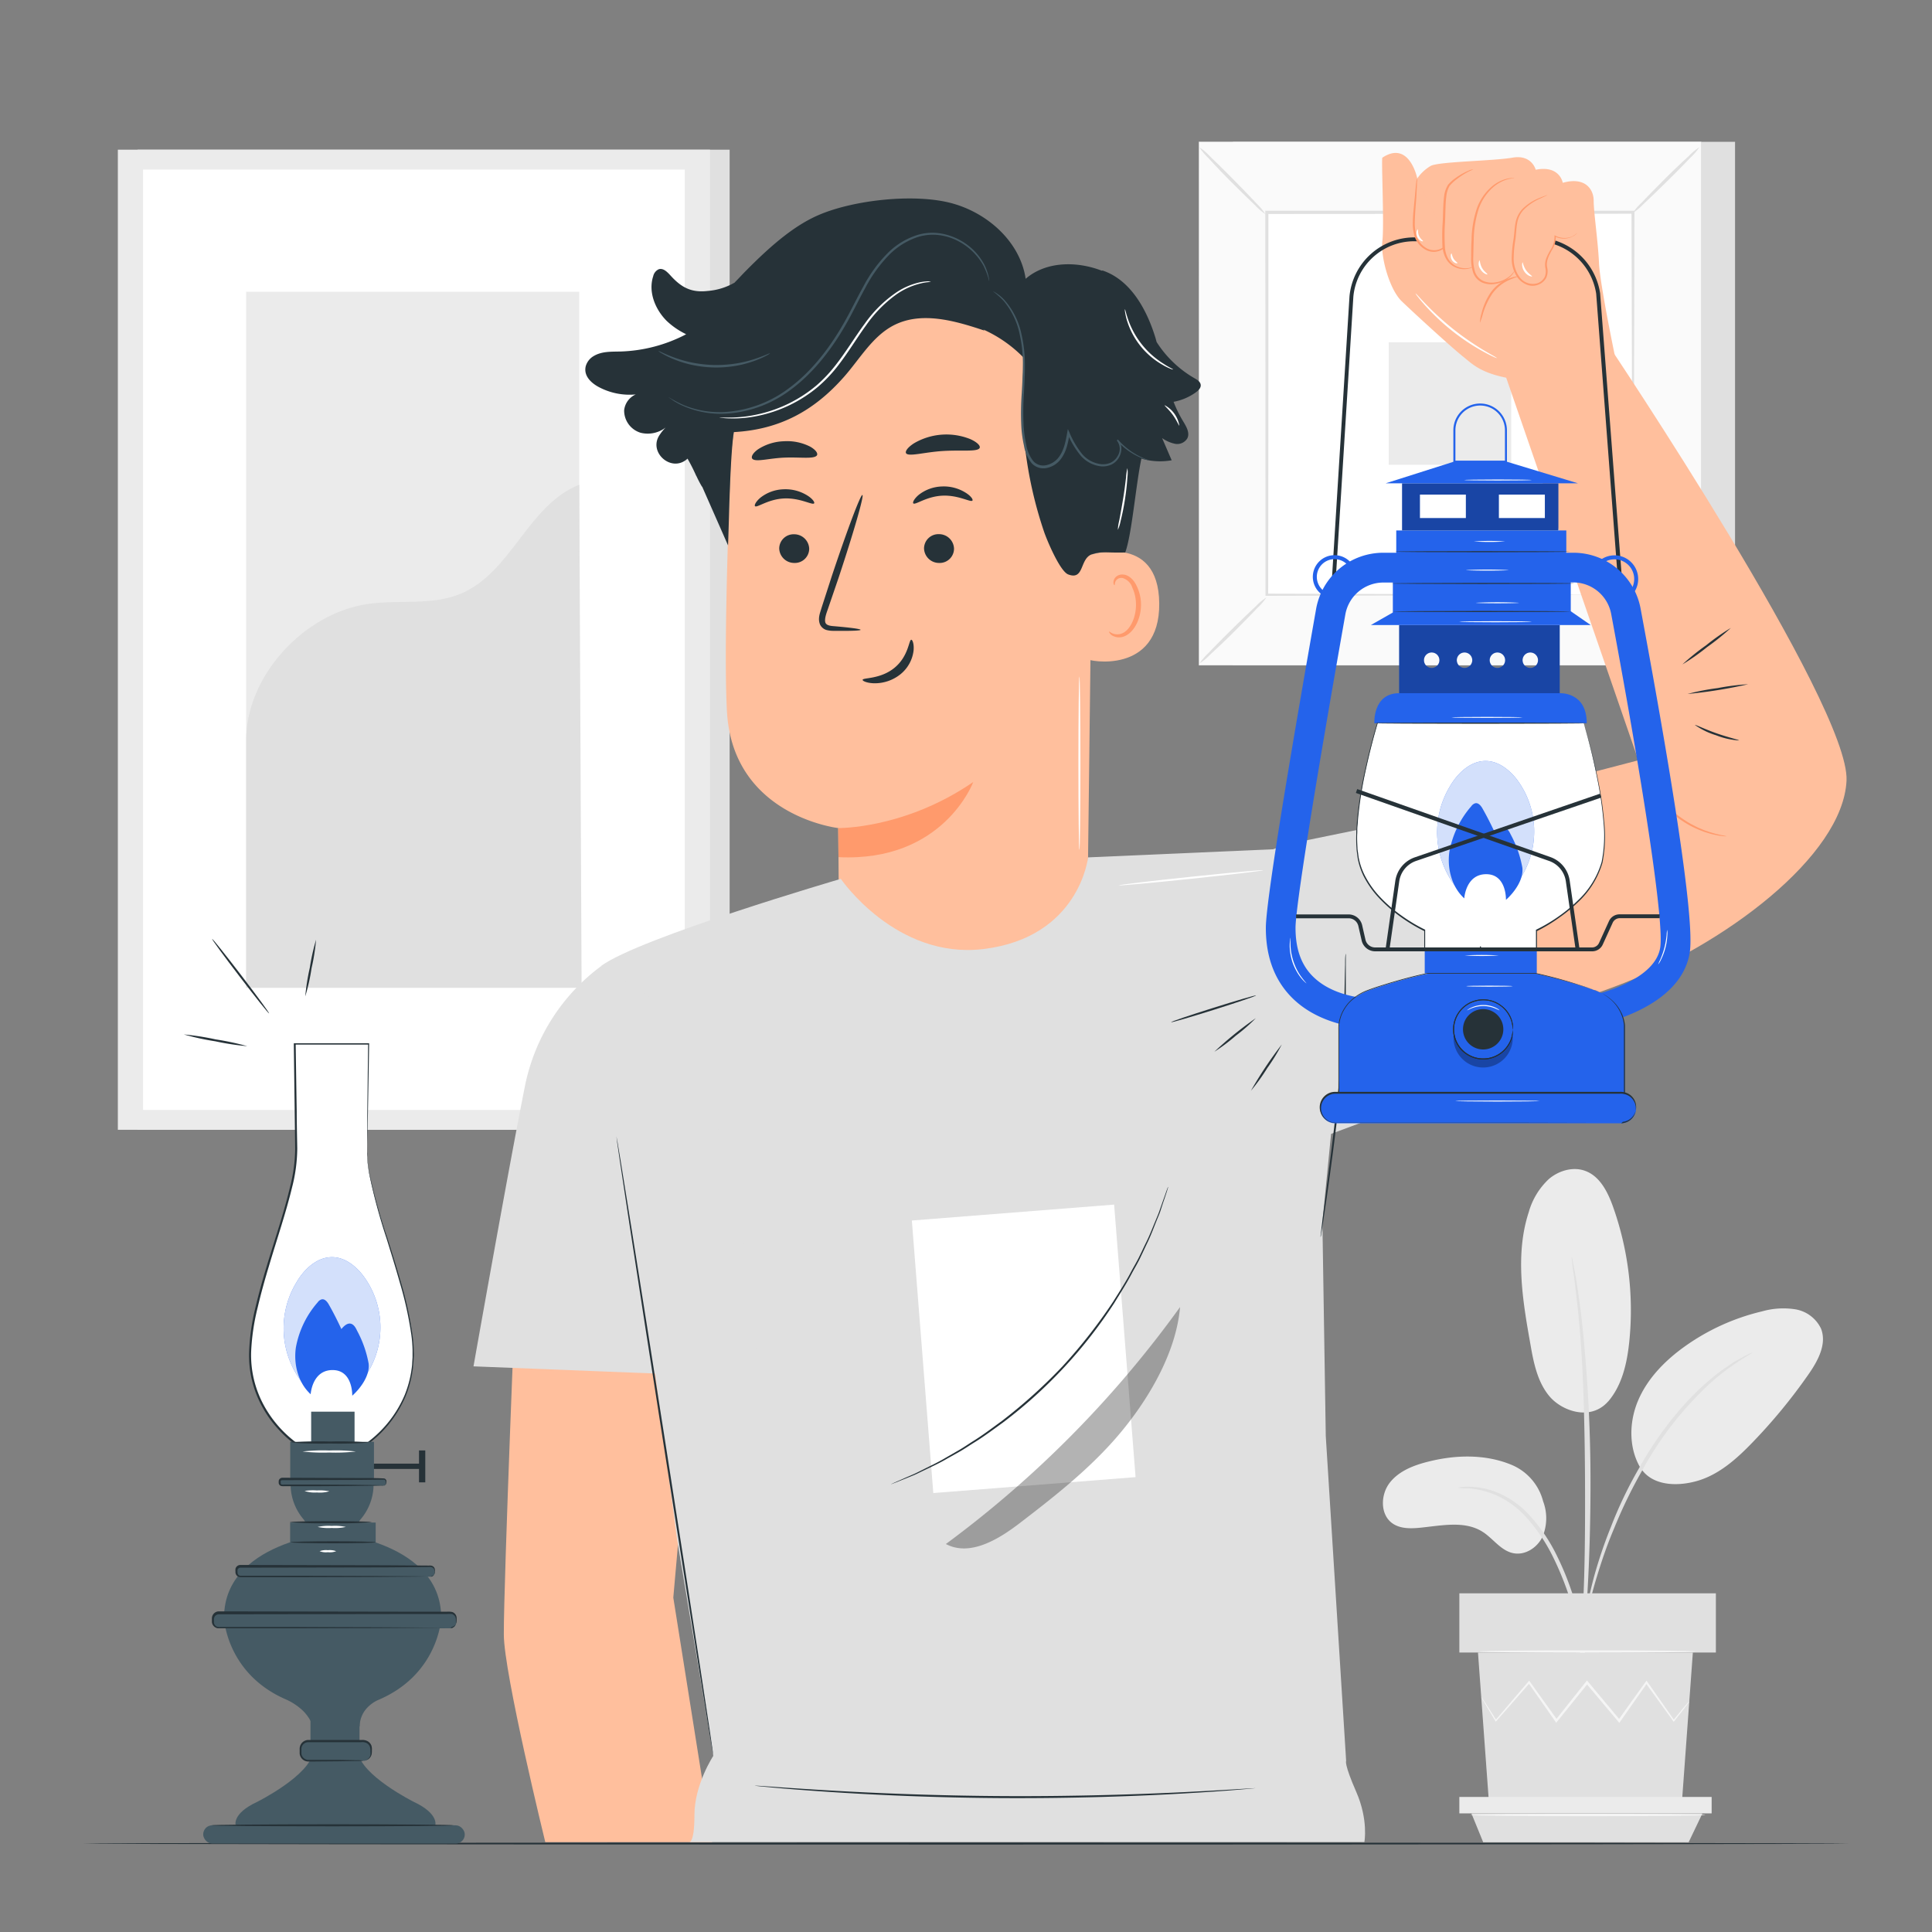 <svg xmlns="http://www.w3.org/2000/svg" viewBox="0 0 500 500"><rect x="0" y="0" width="500" height="500" fill="#808080" stroke="none"/><g id="freepik--background-complete--inject-278"><path d="M391.28,379.14c-6.74-2.83-14.39-2.67-21.49-.91-3.81.94-7.74,2.41-10.14,5.52s-2.49,8.25.72,10.5c1.91,1.34,4.43,1.37,6.76,1.16,5.62-.51,11.78-2,16.54,1,2.72,1.73,4.68,4.81,7.82,5.52s6.31-1.35,7.69-4.18a12.37,12.37,0,0,0,.18-9.21A14,14,0,0,0,391.28,379.14Z" style="fill:#ebebeb"></path><path d="M416.21,362.66c-4.55,5.21-12,2.52-15.21-1.3s-4.16-9-5-13.87c-2-11.21-3.89-22.95-.37-33.76a18.62,18.62,0,0,1,5.23-8.61c2.59-2.2,6.32-3.28,9.49-2.06,3.76,1.43,5.76,5.48,7.11,9.27a80,80,0,0,1,4.19,34.94c-.57,5.5-1.84,11.19-5.42,15.39" style="fill:#ebebeb"></path><path d="M425,380.6c-3.52-5.21-3.53-12.26-1.1-18.05s7-10.44,12.13-14.1a56.87,56.87,0,0,1,20-9.07,20.1,20.1,0,0,1,8.61-.53,9,9,0,0,1,6.64,5c1.57,4-.82,8.36-3.27,11.87a142.5,142.5,0,0,1-14.37,17.48c-4.21,4.38-8.95,8.63-14.83,10.18s-11.7.67-14.27-3.57" style="fill:#ebebeb"></path><path d="M410.83,434.6a11.64,11.64,0,0,1-.56-2.54c-.33-1.86-.74-4.19-1.24-7a99.49,99.49,0,0,0-2.38-10.16A80,80,0,0,0,402,403.1a44.84,44.84,0,0,0-7.06-10.49,23.15,23.15,0,0,0-8.35-5.9,22.11,22.11,0,0,0-6.76-1.54,12.4,12.4,0,0,1-2.59-.16,11.64,11.64,0,0,1,2.6-.25,20,20,0,0,1,7,1.25,23.14,23.14,0,0,1,8.79,5.92,43.8,43.8,0,0,1,7.3,10.7,74,74,0,0,1,4.68,12,89,89,0,0,1,2.19,10.3c.45,3,.73,5.36.9,7A12.1,12.1,0,0,1,410.83,434.6Z" style="fill:#e0e0e0"></path><path d="M407.44,442.3a6,6,0,0,1,.06-1.2c.1-.89.22-2,.38-3.39.32-2.95.78-7.22,1.18-12.51.88-10.57,1.19-22,1.15-38.2,0-15.22-.39-33-1.52-44.6-.23-2.64-.49-5-.75-7.12s-.43-3.9-.66-5.36-.32-2.5-.44-3.39a5.41,5.41,0,0,1-.08-1.2,4.75,4.75,0,0,1,.29,1.16c.17.88.38,2,.64,3.36s.55,3.26.84,5.35.63,4.48.9,7.12a388,388,0,0,1,2.19,41.47c0,16.22-.74,30.9-1.81,41.48-.5,5.29-1.07,9.55-1.52,12.49-.24,1.37-.43,2.49-.58,3.38A4.53,4.53,0,0,1,407.44,442.3Z" style="fill:#e0e0e0"></path><path d="M410.17,420.25a21.14,21.14,0,0,1,.38-3.33c.36-2.13,1-5.2,2-8.92a120.16,120.16,0,0,1,4.36-12.85,107.31,107.31,0,0,1,7.17-15c5.73-10.34,12.88-18.53,18.86-23.43a42.36,42.36,0,0,1,4.19-3.13c.63-.43,1.2-.87,1.77-1.2l1.58-.86a20.46,20.46,0,0,1,3-1.49c.14.23-4.26,2.22-10.08,7.22a87.75,87.75,0,0,0-18.45,23.38,123,123,0,0,0-7.19,14.84c-2,4.68-3.4,9-4.53,12.69s-1.82,6.7-2.28,8.8A21,21,0,0,1,410.17,420.25Z" style="fill:#e0e0e0"></path><polygon points="382.5 427.67 385.34 466.54 435.27 466.54 438.11 427.67 382.5 427.67" style="fill:#e0e0e0"></polygon><rect x="377.68" y="412.35" width="66.39" height="15.32" style="fill:#e0e0e0"></rect><polygon points="377.68 465.05 377.68 469.3 380.8 469.3 442.97 469.3 442.97 465.05 377.68 465.05" style="fill:#ebebeb"></polygon><polygon points="383.85 476.77 380.8 469.3 440.59 469.3 437.02 476.77 383.85 476.77" style="fill:#e0e0e0"></polygon><path d="M437.18,440.37a1.88,1.88,0,0,1-.23.36l-.75,1-2.91,3.72-.13.17-.12-.18-7.15-9.88h.41l-7,10-.22.32-.25-.3c-2.6-3.09-5.42-6.44-8.34-9.93h.48l-.46.57L403,445.53l-.25.31-.23-.32-7-10h.41l-8.67,9.88-.16.18-.11-.2-2.72-4.56-.69-1.21a2,2,0,0,1-.22-.44s.12.13.29.39.46.69.77,1.17c.7,1.08,1.65,2.59,2.85,4.47l-.27,0c2.23-2.6,5.12-6,8.53-10l.22-.25.19.27,7.11,9.92-.48,0,7.44-9.36.46-.58.24-.3.24.29,8.32,9.95-.46,0c2.56-3.58,4.95-6.92,7.1-9.91l.21-.29.2.29,7,10H433l3-3.63.81-.93A2,2,0,0,1,437.18,440.37Z" style="fill:#f5f5f5"></path><path d="M438.8,427.41c0,.17-12.51.31-27.94.31s-27.94-.14-27.94-.31,12.5-.31,27.94-.31S438.8,427.24,438.8,427.41Z" style="fill:#f5f5f5"></path><path d="M441.33,469.72c0,.17-13.6.31-30.37.31s-30.37-.14-30.37-.31,13.59-.31,30.37-.31S441.33,469.54,441.33,469.72Z" style="fill:#f5f5f5"></path><rect x="35.59" y="38.74" width="153.24" height="253.65" style="fill:#e0e0e0"></rect><rect x="30.5" y="38.74" width="153.24" height="253.65" style="fill:#ebebeb"></rect><rect x="37.02" y="43.89" width="140.19" height="243.36" style="fill:#fff"></rect><rect x="63.71" y="75.51" width="86.2" height="180.12" style="fill:#ebebeb"></rect><path d="M63.71,191.89c-.2-16.83,14.93-33.25,31.59-35.6,7.94-1.12,16.39.46,23.81-2.59,13.25-5.43,17.47-23,30.8-28.26l.61,130.19H63.71Z" style="fill:#e0e0e0"></path><rect x="319.07" y="36.7" width="129.96" height="135.48" style="fill:#e0e0e0"></rect><rect x="310.27" y="36.7" width="129.96" height="135.48" style="fill:#fafafa"></rect><path d="M440.28,172.21h-130V36.66h130Zm-130-.08H440.2V36.74H310.31Z" style="fill:#e0e0e0"></path><rect x="327.74" y="54.91" width="95.02" height="99.05" style="fill:#fff"></rect><path d="M327.74,154.62a15.16,15.16,0,0,1-2.34,2.73c-1.52,1.6-3.65,3.76-6,6.12s-4.59,4.45-6.21,5.94a14.92,14.92,0,0,1-2.75,2.29,15.35,15.35,0,0,1,2.34-2.72c1.51-1.6,3.65-3.77,6.05-6.13s4.6-4.47,6.22-6A15.32,15.32,0,0,1,327.74,154.62Z" style="fill:#e0e0e0"></path><path d="M422.77,154.38a15.35,15.35,0,0,1,2.72,2.34c1.6,1.52,3.77,3.65,6.13,6s4.45,4.59,5.94,6.21a15.51,15.51,0,0,1,2.29,2.74,14.1,14.1,0,0,1-2.72-2.33c-1.6-1.51-3.77-3.65-6.14-6s-4.46-4.6-5.95-6.22A14.77,14.77,0,0,1,422.77,154.38Z" style="fill:#e0e0e0"></path><path d="M422.51,55.17a14.94,14.94,0,0,1,2.34-2.72c1.52-1.61,3.65-3.77,6-6.13s4.59-4.45,6.21-5.94a14.92,14.92,0,0,1,2.75-2.29,14.94,14.94,0,0,1-2.34,2.72c-1.52,1.6-3.65,3.77-6.05,6.13s-4.6,4.47-6.22,6A15.32,15.32,0,0,1,422.51,55.17Z" style="fill:#e0e0e0"></path><path d="M327.48,55.41a14.94,14.94,0,0,1-2.72-2.34c-1.6-1.52-3.77-3.65-6.13-6s-4.45-4.59-5.94-6.21a15.51,15.51,0,0,1-2.29-2.74,14.1,14.1,0,0,1,2.72,2.33c1.6,1.52,3.77,3.65,6.13,6.05s4.47,4.6,6,6.22A14.77,14.77,0,0,1,327.48,55.41Z" style="fill:#e0e0e0"></path><path d="M422.51,154a3.23,3.23,0,0,1,0-.48c0-.34,0-.79,0-1.38,0-1.25,0-3,0-5.35,0-4.69-.05-11.52-.09-20.19-.05-17.35-.11-42.06-.19-71.65l.37.36-94.76.06h0l.42-.42c0,36.35,0,70.37-.06,99.05l-.36-.36,68.62.18,19.27.1,5.1,0,1.32,0,.46,0-.42,0-1.28,0-5,0-19.19.1-68.85.18h-.36V154c0-28.68,0-62.7-.06-99.05v-.42h.43l94.76,0h.36v.37c-.07,29.69-.14,54.48-.18,71.89-.05,8.63-.08,15.43-.1,20.1,0,2.29,0,4,0,5.28,0,.57,0,1,0,1.34S422.51,154,422.51,154Z" style="fill:#e0e0e0"></path><rect x="359.4" y="88.58" width="31.71" height="31.71" style="fill:#ebebeb"></rect></g><g id="freepik--Table--inject-278"><path d="M478.59,477.11c0,.14-102.35.26-228.58.26s-228.6-.12-228.6-.26,102.33-.26,228.6-.26S478.59,477,478.59,477.11Z" style="fill:#263238"></path></g><g id="freepik--oil-lamp--inject-278"><rect x="91.87" y="378.79" width="17.79" height="1.37" style="fill:#263238"></rect><rect x="108.44" y="375.37" width="1.62" height="8.26" style="fill:#263238"></rect><path d="M95,298.12c0-12.58.39-27.91.39-27.91H76.29s.39,15.33.39,27.91-12.19,37.14-12,52.86,13,23.39,13,23.39l7.64.87v.13l.54-.06.54.06v-.13l7.65-.87S106.8,366.7,107,351,95,310.7,95,298.12Z" style="fill:#fff"></path><path d="M95,298.12s0,.13,0,.39,0,.66.08,1.16a16,16,0,0,0,.21,1.88c.12.74.2,1.6.42,2.56a156.84,156.84,0,0,0,4.55,16.3c1.09,3.46,2.31,7.28,3.5,11.46a94.05,94.05,0,0,1,3,13.7,34,34,0,0,1,.31,3.8c0,.64.08,1.29,0,1.95l-.12,2a28.3,28.3,0,0,1-1.93,7.92,30.1,30.1,0,0,1-11,13.35l0,0h-.06l-7.64.88.22-.25v.41l-.28,0-.54-.06h.06l-.54.06-.28,0v-.41l.23.25-7.65-.87h-.06l0,0A28.79,28.79,0,0,1,72.14,370a29.08,29.08,0,0,1-4.25-5.89,27.58,27.58,0,0,1-3.42-14.39,57.75,57.75,0,0,1,1.64-11.35c.87-3.67,1.87-7.26,2.94-10.77,2.11-7,4.44-13.76,6-20.38a41.1,41.1,0,0,0,1.34-9.86q-.06-4.89-.12-9.56c-.08-6.21-.16-12.08-.23-17.55V270h.21l19.11,0h.17v.17c-.15,8.8-.28,15.77-.36,20.56,0,2.37-.09,4.2-.12,5.46,0,.61,0,1.07,0,1.4s0,.48,0,.48,0-.16,0-.48v-1.4c0-1.26,0-3.09,0-5.46,0-4.79.13-11.76.22-20.57l.16.17-19.11,0,.2-.21c.08,5.47.17,11.35.27,17.56,0,3.1.09,6.3.14,9.56a41.27,41.27,0,0,1-1.33,10c-1.61,6.67-3.92,13.4-6,20.42-1.06,3.5-2.06,7.08-2.92,10.74A57,57,0,0,0,65,349.71a27.1,27.1,0,0,0,3.36,14.12,29.83,29.83,0,0,0,9.44,10.32l-.1,0,7.64.89.22,0v.35l-.27-.25.53-.06h.06l.54.06-.28.25V375l.22,0,7.65-.88-.1,0a29.83,29.83,0,0,0,10.83-13.11,28.09,28.09,0,0,0,1.91-7.79q.06-1,.12-1.95c0-.65,0-1.29,0-1.93a33.44,33.44,0,0,0-.3-3.76,94.72,94.72,0,0,0-3-13.65c-1.18-4.18-2.38-8-3.45-11.47a149.8,149.8,0,0,1-4.41-16.36c-.22-1-.28-1.83-.39-2.58a13.39,13.39,0,0,1-.17-1.89c0-.5,0-.88,0-1.16A3.81,3.81,0,0,1,95,298.12Z" style="fill:#263238"></path><rect x="52.59" y="472.39" width="67.69" height="4.72" rx="2.33" style="fill:#455a64"></rect><path d="M58,418.93c0,.4.91,14.19,15.75,20.77A15.48,15.48,0,0,1,77.56,442a10.74,10.74,0,0,1,3.44,4.8h5.7V418.24Z" style="fill:#455a64"></path><path d="M86.58,396.65S57.21,398.85,58,419.48H86.7Z" style="fill:#455a64"></path><path d="M114.16,418.93c0,.4-.92,14.37-16,20.9a8.82,8.82,0,0,0-3.37,2.41,7,7,0,0,0-1.7,4.54H85.49V418.24Z" style="fill:#455a64"></path><path d="M85.61,396.65s29.37,2.2,28.55,22.83H85.49Z" style="fill:#455a64"></path><rect x="55.09" y="417.55" width="62.98" height="3.85" rx="1.53" style="fill:#455a64"></rect><path d="M116.54,421.4a1.64,1.64,0,0,0,1.13-.58,1.56,1.56,0,0,0,.3-.62,4.89,4.89,0,0,0,0-.87,1.51,1.51,0,0,0-1-1.62,5.87,5.87,0,0,0-1.28,0h-1.44l-3.29,0-8,0-46.32.07a1.29,1.29,0,0,0-1.14.7,1.33,1.33,0,0,0-.13.7c0,.27,0,.59,0,.81a1.29,1.29,0,0,0,.81,1,1.67,1.67,0,0,0,.73.08H76.52l20.83.06,14,.08,3.82.05,1,0,.34,0a1.55,1.55,0,0,1-.34,0l-1,0-3.82,0-14,.09-20.83.05-12.3,0H56.89a2.12,2.12,0,0,1-.91-.12,1.79,1.79,0,0,1-1.14-1.46c0-.34,0-.58,0-.87a1.84,1.84,0,0,1,.2-.93,1.79,1.79,0,0,1,1.6-1l46.32.08,8,0,3.29,0h1.44a5.43,5.43,0,0,1,1.34.08,1.69,1.69,0,0,1,1.14,1.81,5,5,0,0,1-.06.89,1.47,1.47,0,0,1-.34.67,1.53,1.53,0,0,1-.87.5A.87.87,0,0,1,116.54,421.4Z" style="fill:#263238"></path><rect x="61.2" y="405.45" width="51.29" height="2.61" rx="1.04" style="fill:#455a64"></rect><path d="M111.45,408.06s.1,0,.27-.06a1,1,0,0,0,.58-.47,2.23,2.23,0,0,0,.09-1.24.93.93,0,0,0-.44-.6,1.41,1.41,0,0,0-.87-.14l-11.36.09-37.48.07a.79.79,0,0,0-.76.58,3,3,0,0,0,0,.62.81.81,0,0,0,.11.51.77.77,0,0,0,.38.33,1.35,1.35,0,0,0,.56.05H79.07l16.86.06,11.36.08,3.09.05.8,0,.27,0-.27,0-.8,0-3.09.05-11.36.08-16.86.05-9.95,0H62.51a1.77,1.77,0,0,1-.76-.09,1.23,1.23,0,0,1-.63-.54,1.34,1.34,0,0,1-.18-.78,3.34,3.34,0,0,1,0-.75,1.3,1.3,0,0,1,1.26-1l37.48.08,11.36.08a1.69,1.69,0,0,1,1,.18,1.15,1.15,0,0,1,.49.73,4.51,4.51,0,0,1,0,.73,1,1,0,0,1-.16.59,1,1,0,0,1-.66.47A.61.61,0,0,1,111.45,408.06Z" style="fill:#263238"></path><path d="M75.11,383.14a10.48,10.48,0,0,1,.12,1.79,14,14,0,0,0,3.28,8.21,4.37,4.37,0,0,1,1,2.45h6.67V383.14Z" style="fill:#455a64"></path><path d="M96.78,383.14a9.43,9.43,0,0,0-.12,1.79,14,14,0,0,1-3.28,8.21,4.38,4.38,0,0,0-1,2.45H85.71V383.14Z" style="fill:#455a64"></path><rect x="75.11" y="373.14" width="21.67" height="11.33" style="fill:#455a64"></rect><rect x="80.53" y="365.34" width="11.23" height="8.35" style="fill:#455a64"></rect><rect x="72.38" y="382.81" width="27.54" height="1.66" rx="0.66" style="fill:#455a64"></rect><path d="M99.26,384.48a.87.87,0,0,0,.47-.28.85.85,0,0,0,.11-.63.6.6,0,0,0-.44-.64l-6.11.07L73,383.07a.41.41,0,0,0-.36.23.55.55,0,0,0,0,.24v.33a.42.42,0,0,0,.27.33,4,4,0,0,0,.64,0h2.84l5.38,0,9.1.05,6.14.09,1.67.05a2,2,0,0,1,.58.05,2.65,2.65,0,0,1-.58,0l-1.67.05-6.14.08-9.1.06H73.55a3.37,3.37,0,0,1-.8-.05.91.91,0,0,1-.62-.75,2.83,2.83,0,0,1,0-.4.93.93,0,0,1,.09-.47,1,1,0,0,1,.83-.52l20.25.08c2.6,0,4.66,0,6.16.11a.78.78,0,0,1,.55.83,1,1,0,0,1-.19.7C99.5,384.57,99.24,384.48,99.26,384.48Z" style="fill:#263238"></path><rect x="75.09" y="394.04" width="22.14" height="5.23" style="fill:#455a64"></rect><path d="M61,472.39s-1.06-3,5.56-6.07c0,0,13.78-6.9,14.41-12.88l6.63-.26v21.57Z" style="fill:#455a64"></path><path d="M112.65,472.39s1-3-5.57-6.07c0,0-13.77-6.9-14.4-12.88L86,453.18v21.57Z" style="fill:#455a64"></path><rect x="80.35" y="441.99" width="12.69" height="9.6" style="fill:#455a64"></rect><rect x="77.81" y="450.64" width="18.26" height="5.07" rx="2.02" style="fill:#455a64"></rect><path d="M94.05,455.72s.15,0,.42-.1a2,2,0,0,0,1-.65,2,2,0,0,0,.39-.75,4.29,4.29,0,0,0,0-1,3.27,3.27,0,0,0-.14-1.17,1.83,1.83,0,0,0-.82-.94,2.42,2.42,0,0,0-1.4-.23l-1.66,0-3.67,0-8.41,0a1.76,1.76,0,0,0-1.75,1.88c0,.35,0,.73,0,1.05a1.74,1.74,0,0,0,1,1.44,1.7,1.7,0,0,0,.86.2h1l6.86,0,4.63.09a10.09,10.09,0,0,1,1.7.1,11.65,11.65,0,0,1-1.7.1l-4.63.08-6.86.06h-1a2.34,2.34,0,0,1-1.09-.24,2.27,2.27,0,0,1-1.23-1.86c0-.38,0-.71,0-1.08a2.41,2.41,0,0,1,.25-1.16,2.3,2.3,0,0,1,2-1.24l8.41,0,3.67,0h1.66a2.88,2.88,0,0,1,1.58.31,2.19,2.19,0,0,1,1,1.14,3.29,3.29,0,0,1,.12,1.29,4.07,4.07,0,0,1-.1,1.11,2.12,2.12,0,0,1-.48.82,2,2,0,0,1-1.13.61A1,1,0,0,1,94.05,455.72Z" style="fill:#263238"></path><path d="M97.23,399.14c0,.15-5,.26-11,.26s-11-.11-11-.26,4.94-.26,11-.26S97.23,399,97.23,399.14Z" style="fill:#263238"></path><path d="M96.19,393.94a105.69,105.69,0,0,1-10.59.26,105.81,105.81,0,0,1-10.6-.26c0-.14,4.74-.26,10.6-.26S96.19,393.8,96.19,393.94Z" style="fill:#263238"></path><path d="M95.59,373.32a101.59,101.59,0,0,1-10.2.26,101.71,101.71,0,0,1-10.21-.26,98.26,98.26,0,0,1,10.21-.26A98.13,98.13,0,0,1,95.59,373.32Z" style="fill:#263238"></path><path d="M94.74,355.88a22.35,22.35,0,0,0-.9-25.93c-1.89-2.38-4.52-4.44-7.55-4.59-4.06-.21-7.53,3-9.57,6.53a22.89,22.89,0,0,0,2,26.55s.31-6.34,6.61-6.34A12.71,12.71,0,0,1,94.74,355.88Z" style="fill:#2463EB"></path><g style="opacity:0.8"><path d="M94.74,355.88a22.35,22.35,0,0,0-.9-25.93c-1.89-2.38-4.52-4.44-7.55-4.59-4.06-.21-7.53,3-9.57,6.53a22.89,22.89,0,0,0,2,26.55s.31-6.34,6.61-6.34A12.71,12.71,0,0,1,94.74,355.88Z" style="fill:#fff"></path></g><path d="M91.16,361.21c2.24-2,4.61-5.33,4.24-8.33a28.56,28.56,0,0,0-3-8.52c-.37-.79-.86-1.67-1.72-1.81s-1.73.67-2.33,1.41c-1-2.15-2.06-4.26-3.23-6.31-.41-.74-1.07-1.57-1.89-1.37a1.86,1.86,0,0,0-1,.75,24.3,24.3,0,0,0-5.66,11.72c-.62,4.35.59,9.11,3.83,12.08,0,0,.36-6.26,5.67-6.26S91.16,361.21,91.16,361.21Z" style="fill:#2463EB"></path><path d="M92.09,375.65a46.4,46.4,0,0,1-6.89.26,46.6,46.6,0,0,1-6.9-.26,45,45,0,0,1,6.9-.26A44.83,44.83,0,0,1,92.09,375.65Z" style="fill:#fff"></path><path d="M85.23,385.94a8.58,8.58,0,0,1-3.21.31,8.2,8.2,0,0,1-3.2-.39,13,13,0,0,1,3.2-.13A12.38,12.38,0,0,1,85.23,385.94Z" style="fill:#fff"></path><path d="M89.5,395.17a13.17,13.17,0,0,1-3.65.26,13.13,13.13,0,0,1-3.64-.26,13.13,13.13,0,0,1,3.64-.26A13.17,13.17,0,0,1,89.5,395.17Z" style="fill:#fff"></path><path d="M87,401.45a4.54,4.54,0,0,1-2.14.26,4.54,4.54,0,0,1-2.14-.26,4.69,4.69,0,0,1,2.14-.26A4.69,4.69,0,0,1,87,401.45Z" style="fill:#fff"></path><path d="M117.4,472.39c0,.14-14.05.26-31.37.26s-31.37-.12-31.37-.26,14-.27,31.37-.27S117.4,472.24,117.4,472.39Z" style="fill:#263238"></path><path d="M64,270.75a67.2,67.2,0,0,1-8.26-1.26,67,67,0,0,1-8.16-1.78A68.53,68.53,0,0,1,55.84,269,68.25,68.25,0,0,1,64,270.75Z" style="fill:#263238"></path><path d="M69.65,262.28c-.12.09-3.51-4.16-7.59-9.49s-7.29-9.72-7.17-9.81,3.51,4.16,7.59,9.49S69.76,262.19,69.65,262.28Z" style="fill:#263238"></path><path d="M81.8,243.19a54,54,0,0,1-1.17,7.39A50.85,50.85,0,0,1,79,257.87a55.88,55.88,0,0,1,1.17-7.39A54.77,54.77,0,0,1,81.8,243.19Z" style="fill:#263238"></path></g><g id="freepik--Character--inject-278"><path d="M281.4,237.5l1.38-113.86C284.05,95.33,268.63,71,240.3,70.51l-2.63.11a50.67,50.67,0,0,0-48.54,48.62c-1,24.55-1.71,51.68-1,64.8,1.45,27.16,28.8,30.26,28.8,30.26s.17,16.53.16,24.51l12.77,21,31.22,10.42Z" style="fill:#ffbf9d"></path><path d="M216.93,214.3s17.17.3,34.95-11.92c0,0-7.67,20.78-34.88,19.45Z" style="fill:#ff9a6c"></path><path d="M201.66,141.93a3.88,3.88,0,0,0,3.91,3.76,3.71,3.71,0,0,0,3.85-3.66,3.88,3.88,0,0,0-3.9-3.76A3.72,3.72,0,0,0,201.66,141.93Z" style="fill:#263238"></path><path d="M195.41,131c.5.48,3.35-1.82,7.52-2s7.32,1.8,7.76,1.27c.21-.23-.32-1.13-1.69-2a10.68,10.68,0,0,0-6.24-1.64,10.16,10.16,0,0,0-6,2.2C195.56,129.86,195.16,130.79,195.41,131Z" style="fill:#263238"></path><path d="M239.14,141.93a3.88,3.88,0,0,0,3.91,3.76A3.71,3.71,0,0,0,246.9,142a3.88,3.88,0,0,0-3.9-3.76A3.72,3.72,0,0,0,239.14,141.93Z" style="fill:#263238"></path><path d="M236.37,130.28c.51.49,3.36-1.81,7.53-2s7.32,1.8,7.76,1.27c.21-.24-.31-1.13-1.69-2a10.63,10.63,0,0,0-6.24-1.65,10.22,10.22,0,0,0-6,2.2C236.53,129.13,236.13,130.07,236.37,130.28Z" style="fill:#263238"></path><path d="M222.72,163c0-.23-2.6-.58-6.83-.94-1.07-.07-2.09-.24-2.3-1s.12-1.92.58-3.19l2.82-8.24c3.9-11.74,6.68-21.38,6.2-21.53s-4,9.24-7.92,21c-.93,2.89-1.83,5.65-2.68,8.29-.35,1.23-1,2.63-.38,4.2a2.66,2.66,0,0,0,1.82,1.49,7.26,7.26,0,0,0,1.82.18C220.09,163.31,222.71,163.22,222.72,163Z" style="fill:#263238"></path><path d="M234.48,117.28c.61,1,4.62-.25,9.55-.56s9.07.29,9.52-.83c.2-.54-.67-1.46-2.44-2.25a16.59,16.59,0,0,0-14.53,1.06C234.94,115.74,234.21,116.78,234.48,117.28Z" style="fill:#263238"></path><path d="M194.71,118.74c.89.92,4.27-.15,8.35-.31s7.57.44,8.35-.57c.33-.49-.24-1.43-1.78-2.29a13.15,13.15,0,0,0-6.83-1.37,13,13,0,0,0-6.62,2.08C194.76,117.29,194.31,118.28,194.71,118.74Z" style="fill:#263238"></path><path d="M281.4,143.85c.45-.22,18.44-6.29,18.61,12.31s-18.53,14.94-18.57,14.4S281.4,143.85,281.4,143.85Z" style="fill:#ffbf9d"></path><path d="M287.05,163.46c.08-.06.33.23.88.47a3.24,3.24,0,0,0,2.42,0c2-.74,3.59-3.88,3.64-7.23a10.48,10.48,0,0,0-.95-4.63,3.73,3.73,0,0,0-2.46-2.46,1.65,1.65,0,0,0-1.9.9c-.24.53-.12.9-.22.93s-.4-.31-.26-1.08a2.06,2.06,0,0,1,.72-1.17,2.43,2.43,0,0,1,1.79-.49c1.43.08,2.74,1.39,3.41,2.85a10.94,10.94,0,0,1,1.17,5.17c-.08,3.75-2,7.28-4.65,8.08a3.5,3.5,0,0,1-3-.46C287.09,163.91,287,163.5,287.05,163.46Z" style="fill:#ff9a6c"></path><path d="M235.84,165.57c-.64,0-.67,4.23-4.34,7.25s-8.21,2.52-8.25,3.12c-.06.26,1,.83,2.93.89a10.62,10.62,0,0,0,6.89-2.36,9.29,9.29,0,0,0,3.36-6.08C236.6,166.61,236.13,165.55,235.84,165.57Z" style="fill:#263238"></path><path d="M151.59,94.77a4.45,4.45,0,0,1,2-2.59c2.12-1.29,4.58-1.15,7-1.21a39.19,39.19,0,0,0,17-4.47,19.49,19.49,0,0,1-5.05-3.45c-3-3-4.82-7.54-3.49-11.57a2.58,2.58,0,0,1,1.44-1.8c1.21-.38,2.28.79,3.13,1.72,2.8,3.07,5.38,4.37,9.51,3.9a16.48,16.48,0,0,0,7-2.17c.08-.09.15-.18.23-.26,1-1,1.89-2,2.81-2.91h0c6.92-7,12.89-11.9,19.05-14.46,9-3.76,24.21-5.42,33.71-3s18.08,10,19.51,19.65c5.26-4.55,13.23-4.61,19.73-2.08l.16-.07C292.56,72.44,296.74,80,299,87.33c.12.4.22.8.34,1.2a28.5,28.5,0,0,0,9.8,9.36c.7.4,1.5.89,1.6,1.69s-.57,1.45-1.22,1.93a14.28,14.28,0,0,1-5.8,2.48,32.11,32.11,0,0,0,2.45,5c.83,1.37,1.81,3,1.12,4.44a3.05,3.05,0,0,1-3.17,1.43,9,9,0,0,1-3.37-1.48c.83,1.91,1.65,3.82,2.48,5.74a17.19,17.19,0,0,1-7.84-.43c-1.45,6.88-2.46,19.61-4.18,24.29-4.93.14-6.14-.38-8.62.47-3.21,1.11-1.91,6.8-6.12,5.22-2.15-.8-5.51-8.85-6.25-11a106.24,106.24,0,0,1-5.11-44.9,34,34,0,0,0-10.63-7.49l.33.29c-7.64-2.56-16.27-5.06-23.45-1.41-5.56,2.84-8.79,8.68-12.92,13.36-7.83,8.88-16.75,13.67-28.57,14.31-1,8.22-1.14,21.65-1.45,29.32l-6.72-15.26V126a29.1,29.1,0,0,1-1.42-2.7l-.15-.27v0a46.56,46.56,0,0,0-2.2-4.34.46.46,0,0,0-.07.07c-4.11,3.71-10.3-1.82-7.07-6.32A10.68,10.68,0,0,1,173,110a7.59,7.59,0,0,1-7.2,2,6,6,0,0,1-4.27-5.83,5.07,5.07,0,0,1,3-4.09,17,17,0,0,1-9.73-2C152.87,99,151,97.19,151.59,94.77Z" style="fill:#263238"></path><path d="M256.91,75.33a23.53,23.53,0,0,1,2.76,2.46,19.58,19.58,0,0,1,4.28,9,33.88,33.88,0,0,1,.77,6.91c0,2.5-.13,5.19-.29,8a71.28,71.28,0,0,0-.1,8.93,30.75,30.75,0,0,0,.67,4.7,9.76,9.76,0,0,0,2,4.55,4.11,4.11,0,0,0,3.86,1.24,6.06,6.06,0,0,0,3.43-2c1.73-2.06,2.14-4.66,2.55-7l-.57.08a22.5,22.5,0,0,0,3.37,5.66,8.13,8.13,0,0,0,5.33,2.83,5.31,5.31,0,0,0,2.8-.53,4.55,4.55,0,0,0,1.89-1.9,4.67,4.67,0,0,0,.55-2.42,3.41,3.41,0,0,0-.9-2.11l-.29.27a17.78,17.78,0,0,0,5.9,4.32,17.36,17.36,0,0,0,1.82.68,2.68,2.68,0,0,0,.65.15,3.15,3.15,0,0,0-.61-.25c-.41-.16-1-.4-1.77-.77a18.18,18.18,0,0,1-5.7-4.39l-.28.26a3.48,3.48,0,0,1,.23,4,4.16,4.16,0,0,1-1.71,1.69,4.81,4.81,0,0,1-2.54.44,7.63,7.63,0,0,1-5-2.68,23,23,0,0,1-3.25-5.55l-.4-.87-.17.95c-.41,2.28-.84,4.78-2.42,6.64a5.53,5.53,0,0,1-3.07,1.78,3.46,3.46,0,0,1-3.28-1.06,9.35,9.35,0,0,1-1.83-4.25,32,32,0,0,1-.66-4.61,72.22,72.22,0,0,1,.07-8.85c.14-2.83.3-5.53.23-8.07a34,34,0,0,0-.86-7,19.18,19.18,0,0,0-4.54-9.05A10.92,10.92,0,0,0,256.91,75.33Z" style="fill:#455a64"></path><path d="M173,102.77a1.47,1.47,0,0,0,.22.19l.69.48a8.82,8.82,0,0,0,1.16.73,13.53,13.53,0,0,0,1.67.85,24.11,24.11,0,0,0,11.67,2,30.82,30.82,0,0,0,16.36-6.26c5.39-4,10.1-9.78,13.93-16.42,1.94-3.32,3.52-6.72,5.26-9.86a36.17,36.17,0,0,1,6-8.36,18.65,18.65,0,0,1,7.79-4.85,13.2,13.2,0,0,1,4.13-.52,14.38,14.38,0,0,1,3.79.68,15.81,15.81,0,0,1,8.84,7.31A19.3,19.3,0,0,1,256,72.77a1,1,0,0,0,0-.28c0-.23-.08-.5-.14-.84a13.61,13.61,0,0,0-1.06-3.06,15.67,15.67,0,0,0-3.1-4.1A16,16,0,0,0,245.81,61a14.89,14.89,0,0,0-3.92-.75,13.64,13.64,0,0,0-4.3.51,19,19,0,0,0-8.05,4.94,35.82,35.82,0,0,0-6.12,8.47c-1.77,3.16-3.35,6.55-5.27,9.84-3.8,6.59-8.44,12.34-13.73,16.27a30.71,30.71,0,0,1-16,6.28,24.45,24.45,0,0,1-11.54-1.74A38.51,38.51,0,0,1,173,102.77Z" style="fill:#455a64"></path><path d="M170.39,90.84a4.5,4.5,0,0,0,1,.67,21.33,21.33,0,0,0,2.91,1.43,27.58,27.58,0,0,0,4.6,1.45,29.75,29.75,0,0,0,11.74.25,28.72,28.72,0,0,0,4.65-1.26,21.55,21.55,0,0,0,3-1.32,5.05,5.05,0,0,0,1-.62c-.06-.11-1.55.68-4.12,1.51a31.29,31.29,0,0,1-4.61,1.11,34.81,34.81,0,0,1-5.77.41,35.67,35.67,0,0,1-5.75-.65,31.84,31.84,0,0,1-4.56-1.3C171.91,91.59,170.45,90.73,170.39,90.84Z" style="fill:#455a64"></path><path d="M279.35,220c-.14,0-.26-10.07-.26-22.48s.12-22.47.26-22.47.26,10.06.26,22.47S279.49,220,279.35,220Z" style="fill:#fff"></path><path d="M291.77,121.15a9.75,9.75,0,0,1,0,2.38c-.09,1.47-.29,3.49-.63,5.7s-.77,4.2-1.13,5.63a10.38,10.38,0,0,1-.71,2.27,10.87,10.87,0,0,1,.35-2.35c.27-1.44.63-3.42,1-5.63s.6-4.2.78-5.65A13.26,13.26,0,0,1,291.77,121.15Z" style="fill:#fff"></path><path d="M303.61,95.63a2.43,2.43,0,0,1-.79-.24,13.88,13.88,0,0,1-2-1,19.91,19.91,0,0,1-9.13-11.35,15.55,15.55,0,0,1-.51-2.19,2.89,2.89,0,0,1-.06-.83c.09,0,.29,1.14.92,2.9a22,22,0,0,0,9,11.16C302.56,95.1,303.64,95.54,303.61,95.63Z" style="fill:#fff"></path><path d="M305.21,110.16c-.14,0-.65-1.34-1.7-2.79s-2.19-2.38-2.1-2.5a7.33,7.33,0,0,1,3.8,5.29Z" style="fill:#fff"></path><path d="M240.9,72.94c0,.07-1,0-2.65.42a18.33,18.33,0,0,0-6.57,3.06,32.92,32.92,0,0,0-7.51,7.74c-2.42,3.29-4.71,7.2-7.66,10.94a36.55,36.55,0,0,1-4.81,5,35.16,35.16,0,0,1-15.55,7.52,30.77,30.77,0,0,1-7.34.66c-.87,0-1.54-.09-2-.12a3.57,3.57,0,0,1-.69-.1s1,0,2.69,0a33.53,33.53,0,0,0,7.26-.82,35.3,35.3,0,0,0,15.3-7.55,36,36,0,0,0,4.73-5c2.92-3.7,5.22-7.6,7.68-10.9a32.35,32.35,0,0,1,7.69-7.76,17.74,17.74,0,0,1,6.74-3,12.68,12.68,0,0,1,2-.23A4.67,4.67,0,0,1,240.9,72.94Z" style="fill:#fff"></path><path d="M336.32,219.64,424,196.76,389.7,97.45,416,88.94s62.83,93.55,61.88,113.1-31.78,42.75-60,53.29c-22.66,8.46-70.55,23.47-70.55,23.47Z" style="fill:#ffbf9d"></path><path d="M446.81,216.43a5.85,5.85,0,0,1-1.28-.09,11.78,11.78,0,0,1-1.48-.24,17.67,17.67,0,0,1-1.93-.49l-1.11-.34-1.17-.46a26.74,26.74,0,0,1-2.52-1.18,29.37,29.37,0,0,1-5.19-3.68,29,29,0,0,1-4.21-4.77,24,24,0,0,1-1.45-2.37,18.83,18.83,0,0,1-1.07-2.17,18.09,18.09,0,0,1-.71-1.86,12,12,0,0,1-.43-1.44,6.86,6.86,0,0,1-.25-1.26c.11,0,.5,1.76,1.73,4.41a20.55,20.55,0,0,0,1.1,2.11,26.6,26.6,0,0,0,1.47,2.3,29.62,29.62,0,0,0,4.17,4.66,30.45,30.45,0,0,0,5.07,3.65c.86.43,1.65.89,2.45,1.2.4.16.77.34,1.14.48l1.09.37C445,216.17,446.83,216.32,446.81,216.43Z" style="fill:#ff9a6c"></path><path d="M133.68,327.49s-3.34,82-3.29,95.52c0,10,10.73,53.73,10.73,53.73h43.19l-10.06-63.28,6.19-70Z" style="fill:#ffbf9d"></path><path d="M329.47,219.79l-47.88,2.1s-2.24,20.75-27.14,23.73c-22.59,2.69-36.85-18.17-36.85-18.17s-52,15.19-62,22.51l19.59,148.2,9.4,56.28s-4.87,7.37-4.87,15.28-1.52,7-1.52,7H353.1s1.09-5.7-2.11-13-2.61-8-2.61-8l-5.27-84.08-1-63.24Z" style="fill:#e0e0e0"></path><path d="M155.62,250a51.06,51.06,0,0,0-19.75,31c-4.16,20.81-13.33,72.61-13.33,72.61l74,2.92s-4.44-36-4.44-38.25-12.53-51.82-13.29-53S155.62,250,155.62,250Z" style="fill:#e0e0e0"></path><path d="M315.5,225.49s15.57-6.62,18.21-7.12,52.64-10.81,52.64-10.81l3.35,69-45.22,16.89-2.64,26.74Z" style="fill:#e0e0e0"></path><path d="M159.53,294.1c.14,0,5.87,35.86,12.8,80.13s12.42,80.19,12.28,80.21-5.87-35.84-12.8-80.13S159.39,294.13,159.53,294.1Z" style="fill:#263238"></path><path d="M348.29,246.79a6.35,6.35,0,0,1,0,.75c0,.54,0,1.26,0,2.15,0,1.87,0,4.57,0,7.91-.09,6.68-.5,15.91-1.58,26s-2.36,19.28-3.29,25.89c-.48,3.26-.88,5.92-1.16,7.82-.14.89-.25,1.59-.34,2.13a3.75,3.75,0,0,1-.15.73,3.84,3.84,0,0,1,.05-.75l.24-2.13c.24-1.91.58-4.58,1-7.85.84-6.62,2.07-15.76,3.14-25.89s1.55-19.34,1.74-26c.07-3.29.13-6,.18-7.9,0-.89,0-1.61.05-2.15A3.7,3.7,0,0,1,348.29,246.79Z" style="fill:#263238"></path><path d="M326.93,225.21c0,.14-8.35,1.14-18.68,2.22s-18.73,1.84-18.74,1.7,8.35-1.14,18.68-2.22S326.92,225.07,326.93,225.21Z" style="fill:#fff"></path><path d="M324.9,462.76a1.23,1.23,0,0,1-.33.05l-1,.1-3.77.32c-3.27.28-8,.6-13.86.94-11.72.68-27.93,1.26-45.84,1.18s-34.12-.84-45.83-1.63c-5.86-.39-10.59-.77-13.86-1.07l-3.76-.36-1-.11a1.23,1.23,0,0,1-.33-.05h.34l1,.05,3.77.26c3.27.25,8,.56,13.86.91,11.71.7,27.91,1.39,45.81,1.48s34.1-.44,45.82-1c5.86-.29,10.6-.56,13.87-.77l3.77-.22,1-.05Z" style="fill:#263238"></path><rect x="238.66" y="313.71" width="52.51" height="70.75" transform="translate(-26.55 21.85) rotate(-4.5)" style="fill:#fff"></rect><path d="M302.33,307.17a1.49,1.49,0,0,1-.07.27c-.06.21-.14.47-.24.79-.23.73-.56,1.74-1,3-.22.66-.45,1.38-.71,2.18s-.64,1.62-1,2.53c-.74,1.81-1.49,3.92-2.59,6.12-.52,1.12-1.07,2.29-1.65,3.5s-1.29,2.42-2,3.7c-1.32,2.58-3,5.19-4.72,8a121.64,121.64,0,0,1-28.76,30.87c-2.64,1.91-5.12,3.77-7.6,5.27-1.23.77-2.38,1.56-3.55,2.23l-3.37,1.89c-2.13,1.25-4.17,2.15-5.92,3-.89.42-1.7.83-2.46,1.17l-2.13.87-2.94,1.18-.76.29a1,1,0,0,1-.27.09s.08-.05.25-.13l.75-.35,2.89-1.27,2.1-.91c.76-.35,1.57-.77,2.44-1.2,1.74-.89,3.76-1.81,5.87-3.08l3.34-1.92c1.16-.67,2.31-1.47,3.53-2.24,2.46-1.51,4.92-3.38,7.54-5.29A134.24,134.24,0,0,0,275,353.58,135.26,135.26,0,0,0,288,337c1.72-2.75,3.41-5.33,4.74-7.9.68-1.27,1.4-2.46,2-3.67s1.13-2.36,1.67-3.47c1.12-2.19,1.89-4.28,2.65-6.07.37-.91.74-1.74,1-2.52l.76-2.16c.45-1.26.81-2.26,1.06-3,.12-.32.22-.57.29-.77A1,1,0,0,1,302.33,307.17Z" style="fill:#263238"></path><g style="opacity:0.3"><path d="M244.79,399.59c6.19,3.28,13.52-1.12,19.08-5.38,9.28-7.11,18.56-14.4,26.06-23.37s14.48-20.93,15.47-32.58A278.08,278.08,0,0,1,244.79,399.59Z"></path></g><path d="M357.76,40.8c-.31.21.5,17.27,0,21.52s1.88,12.64,5,15.64,12.56,11.67,16.08,14.49c2.14,1.71,4.27,4,11.17,5.34l3.42,9L418.12,93s-4.05-19.29-4.3-24.92-1.38-13.14-1.38-16.14-2.25-6.26-8-4.63c0,0-.75-4.63-7-3.38,0,0-1-4-6-3.13s-19.05,1-21.16,2.13a10.91,10.91,0,0,0-3.49,3.25S364.77,36.17,357.76,40.8Z" style="fill:#ffbf9d"></path><rect x="368.72" y="245.69" width="29" height="6.25" style="fill:#2463EB"></rect><path d="M362.1,161.76V179.4h41.55V161.76Zm8.42,11.1a2,2,0,1,1,2-2A2,2,0,0,1,370.52,172.86Zm8.5,0a2,2,0,1,1,2-2A2,2,0,0,1,379,172.86Zm8.51,0a2,2,0,1,1,2-2A2,2,0,0,1,387.53,172.86Zm8.51,0a2,2,0,1,1,2-2A2,2,0,0,1,396,172.86Z" style="fill:#2463EB"></path><g style="opacity:0.3"><path d="M362.1,161.76V179.4h41.55V161.76Zm8.42,11.1a2,2,0,1,1,2-2A2,2,0,0,1,370.52,172.86Zm8.5,0a2,2,0,1,1,2-2A2,2,0,0,1,379,172.86Zm8.51,0a2,2,0,1,1,2-2A2,2,0,0,1,387.53,172.86Zm8.51,0a2,2,0,1,1,2-2A2,2,0,0,1,396,172.86Z"></path></g><path d="M344.74,149.2l4.51-72.53a16.84,16.84,0,0,1,17-15.23h30.94A17,17,0,0,1,414.11,75.9l5.54,72.51Zm21.51-86.76a15.81,15.81,0,0,0-16,14.31l-4.45,71.44,72.71-.78L413.09,76a16,16,0,0,0-15.9-13.57Z" style="fill:#263238"></path><rect x="360.47" y="146.9" width="46.04" height="12.5" style="fill:#2463EB"></rect><path d="M357.32,266.35c-4.52,0-15-.79-22.29-7.51-4.95-4.57-7.45-10.88-7.43-18.75s8.16-55,13-82.45A17.65,17.65,0,0,1,358,143.05H407.2a17.68,17.68,0,0,1,17.38,14.43c6.61,35.45,14.19,79.66,12.73,89-2.33,14.88-24.44,18.9-25.38,19.06l-.3.06h-.31l-52,.69C359,266.31,358.33,266.35,357.32,266.35ZM358,150.76a10,10,0,0,0-9.82,8.23c-8.07,45.59-12.89,75.91-12.9,81.12,0,5.69,1.59,9.95,4.92,13,6.79,6.29,18.52,5.45,18.64,5.44h.26l51.77-.69c5.09-1,17.59-4.93,18.79-12.61,1-6.16-3.9-39.26-12.69-86.38a10,10,0,0,0-9.8-8.14Z" style="fill:#2463EB"></path><path d="M412.43,256.17a131.33,131.33,0,0,0-15-4.2h-27.8a131.33,131.33,0,0,0-15,4.2c-8.21,2.82-8.06,9.68-8.06,9.68v18.07h73.92V265.85S420.64,259,412.43,256.17Z" style="fill:#2463EB"></path><path d="M412.43,256.17l.52.19a10.68,10.68,0,0,1,1.49.65,8.84,8.84,0,0,1,1.06.58,9,9,0,0,1,1.18.84,10.23,10.23,0,0,1,2.41,2.7c.18.29.33.61.51.92s.31.67.42,1a8.92,8.92,0,0,1,.52,2.33c0,1.66,0,3.45,0,5.39,0,3.86,0,8.26,0,13.12v.1h-.1l-66.44,0h-7.62v-.13q0-6.53,0-12.79v-4.64a8.94,8.94,0,0,1,.07-1.55,10.19,10.19,0,0,1,.89-2.92,11,11,0,0,1,1.69-2.5,12.82,12.82,0,0,1,4.86-3.21c1.8-.69,3.6-1.23,5.36-1.78,3.54-1.06,7-2,10.3-2.67h0l27.8,0h0c4.85,1.06,8.59,2.18,11.12,3,1.27.4,2.23.72,2.88.95l.73.25.25.1-.26-.08-.73-.24-2.89-.91c-2.54-.76-6.28-1.86-11.13-2.9h0l-27.8,0h0c-3.31.71-6.74,1.62-10.27,2.68-1.76.55-3.56,1.09-5.34,1.78a12.78,12.78,0,0,0-4.77,3.15,11.22,11.22,0,0,0-1.64,2.44,9.6,9.6,0,0,0-.86,2.85,8.29,8.29,0,0,0-.07,1.5v17.44l-.13-.13h7.48l66.44,0-.09.1c0-4.86,0-9.26,0-13.12,0-1.93,0-3.74,0-5.38a9.3,9.3,0,0,0-.51-2.3,10.33,10.33,0,0,0-.41-1c-.17-.31-.32-.63-.5-.91a9.89,9.89,0,0,0-2.36-2.69,11,11,0,0,0-1.17-.85,8.87,8.87,0,0,0-1-.59,12,12,0,0,0-1.48-.67Z" style="fill:#263238"></path><path d="M391.5,266.39a11.93,11.93,0,0,0-.29-1.86,7.38,7.38,0,0,0-.86-2,7.56,7.56,0,0,0-9.08-3.2,7,7,0,0,0-1.9,1,7.36,7.36,0,0,0-1.6,1.6,7.67,7.67,0,0,0-1.46,4.46,7.54,7.54,0,0,0,8.92,7.41,7.58,7.58,0,0,0,5.12-3.54,7.25,7.25,0,0,0,.86-2,12.11,12.11,0,0,0,.29-1.85s0,0,0,.12v.37a3.29,3.29,0,0,1,0,.59,4.78,4.78,0,0,1-.15.8,7,7,0,0,1-.83,2.07,7.75,7.75,0,0,1-5.21,3.68,7.68,7.68,0,0,1-4.08-.32,7.3,7.3,0,0,1-2-1.06,7.18,7.18,0,0,1-1.65-1.65,7.74,7.74,0,0,1,0-9.21,7.38,7.38,0,0,1,1.65-1.65,7.3,7.3,0,0,1,2-1.06,7.78,7.78,0,0,1,4.08-.32,7.58,7.58,0,0,1,3.26,1.47,7.37,7.37,0,0,1,2,2.22,6.82,6.82,0,0,1,.83,2.06,4.78,4.78,0,0,1,.15.8,3.45,3.45,0,0,1,0,.6v.36C391.51,266.34,391.51,266.39,391.5,266.39Z" style="fill:#263238"></path><path d="M389.06,266.39a5.22,5.22,0,1,1-5.22-5.23A5.22,5.22,0,0,1,389.06,266.39Z" style="fill:#263238"></path><path d="M419.54,290.71h-74a3.86,3.86,0,0,1-3.86-3.86h0a3.86,3.86,0,0,1,3.86-3.87h74a3.87,3.87,0,0,1,3.87,3.87h0A3.86,3.86,0,0,1,419.54,290.71Z" style="fill:#2463EB"></path><path d="M419.54,290.71a4.24,4.24,0,0,0,1.68-.42,3.76,3.76,0,0,0,1.54-1.38,3.87,3.87,0,0,0,.53-2.75,3.82,3.82,0,0,0-2.09-2.73,4.1,4.1,0,0,0-2-.38H417l-10.51,0-60.89,0a3.74,3.74,0,0,0-1.12,7.3,7.21,7.21,0,0,0,2.09.17h20.4l27.38,0,18.45,0,5,0,1.31,0h.44l-.44,0h-1.31l-5,0-18.45.05-27.38,0h-20.4c-.36,0-.71,0-1.08,0a4,4,0,0,1,.11-8l60.89,0,10.51,0h2.24a4.22,4.22,0,0,1,2,.4,3.89,3.89,0,0,1,0,7,3.75,3.75,0,0,1-1.25.36A3.8,3.8,0,0,1,419.54,290.71Z" style="fill:#263238"></path><rect x="361.35" y="137.28" width="44.01" height="7.27" style="fill:#2463EB"></rect><polygon points="354.78 161.76 411.67 161.76 406.51 158.19 361.04 158.19 354.78 161.76" style="fill:#2463EB"></polygon><path d="M355.68,187.17s-.45-7.77,6.42-7.77h41.55s7-.43,7,7.77Z" style="fill:#2463EB"></path><path d="M409.87,187.17H356.5s-7.2,23.28-5,35,17.2,18.64,17.2,18.64v4.84h14.43v-.56l.07.56h14.43v-4.84s15-6.88,17.2-18.64S409.87,187.17,409.87,187.17Z" style="fill:#fff"></path><path d="M409.87,187.17l.09.28c.06.19.15.46.26.82.21.73.53,1.81.91,3.22.75,2.83,1.84,7,2.82,12.33.5,2.67.93,5.65,1.21,8.9a35.08,35.08,0,0,1-.44,10.53,22.53,22.53,0,0,1-6.22,10.12,38.87,38.87,0,0,1-5,4.13A42.34,42.34,0,0,1,397.7,241l.07-.11c0,1.5,0,3.16,0,4.84v.12H383.11l0-.12c0-.17,0-.36-.07-.55l.26,0v.69H368.59v-5l.07.12a43.19,43.19,0,0,1-5.9-3.51,38.25,38.25,0,0,1-5.7-4.9,24.63,24.63,0,0,1-4.24-6,18.48,18.48,0,0,1-1.23-3.43l-.2-.88-.12-.9c-.06-.59-.18-1.18-.2-1.78A35,35,0,0,1,351,216c0-.59,0-1.17.06-1.75l.12-1.74a103.31,103.31,0,0,1,2.1-13.27q1.38-6.36,3.11-12.1l0-.08h.08l38.72.05,10.84,0,2.84,0H406l-10.84,0-38.68,0,.11-.08c-1.14,3.81-2.17,7.85-3.09,12.08a103.14,103.14,0,0,0-2.08,13.24c0,.57-.08,1.15-.13,1.73s0,1.16-.05,1.74c-.06,1.17,0,2.34.07,3.52,0,.6.14,1.18.2,1.77l.12.88.2.87a17.84,17.84,0,0,0,1.21,3.37,24.07,24.07,0,0,0,4.2,6,37.19,37.19,0,0,0,5.66,4.86,41.66,41.66,0,0,0,5.86,3.49l.07,0v4.92l-.13-.14h14.43l-.13.13v-.56l.26,0,.07.56-.13-.11h14.43l-.12.13v-4.91l.07,0a41.45,41.45,0,0,0,5.79-3.43,38.37,38.37,0,0,0,4.95-4.1,22.25,22.25,0,0,0,6.18-10,35,35,0,0,0,.47-10.46c-.27-3.25-.69-6.23-1.18-8.9-1-5.34-2-9.5-2.75-12.33-.37-1.42-.68-2.5-.88-3.23l-.23-.82C409.89,187.27,409.87,187.17,409.87,187.17Z" style="fill:#263238"></path><path d="M393.32,227.55a22.43,22.43,0,0,0-.89-26c-1.91-2.38-4.54-4.44-7.58-4.6-4.07-.21-7.55,3-9.6,6.55a23,23,0,0,0,2,26.62s.32-6.36,6.63-6.36A12.7,12.7,0,0,1,393.32,227.55Z" style="fill:#2463EB"></path><g style="opacity:0.8"><path d="M393.32,227.55a22.43,22.43,0,0,0-.89-26c-1.91-2.38-4.54-4.44-7.58-4.6-4.07-.21-7.55,3-9.6,6.55a23,23,0,0,0,2,26.62s.32-6.36,6.63-6.36A12.7,12.7,0,0,1,393.32,227.55Z" style="fill:#fff"></path></g><path d="M389.74,232.88c2.25-2,4.62-5.34,4.24-8.35a28.5,28.5,0,0,0-3-8.54c-.37-.79-.87-1.67-1.73-1.81s-1.73.67-2.33,1.41c-1-2.15-2.07-4.27-3.24-6.33-.41-.73-1.08-1.57-1.9-1.37a1.9,1.9,0,0,0-1,.75,24.55,24.55,0,0,0-5.68,11.76c-.62,4.36.6,9.13,3.85,12.1,0,0,.36-6.26,5.68-6.26S389.74,232.88,389.74,232.88Z" style="fill:#2463EB"></path><path d="M407.81,246l-2.57-17.91a6.57,6.57,0,0,0-4.34-5.28l-50-17.6.34-1,50,17.6a7.59,7.59,0,0,1,5,6.11l2.57,17.9Z" style="fill:#263238"></path><path d="M359.55,246l-1-.15L361.1,228a7.63,7.63,0,0,1,5.07-6.13l47.9-16.46.33,1L366.51,222.8a6.56,6.56,0,0,0-4.39,5.3Z" style="fill:#263238"></path><path d="M344,154.73a5.61,5.61,0,1,1,6.84-6.68l-1,.23a4.58,4.58,0,1,0-5.59,5.45Z" style="fill:#2463EB"></path><path d="M419,155.86l-.2-1a5.1,5.1,0,1,0-5.17-7.9l-.85-.58a6.13,6.13,0,1,1,6.22,9.49Z" style="fill:#2463EB"></path><path d="M362.86,125.08v12.2H403.3v-12.2Zm16.51,9h-11.9V128h11.9Zm20.44,0H387.9V128h11.91Z" style="fill:#2463EB"></path><g style="opacity:0.3"><path d="M362.86,125.08v12.2H403.3v-12.2Zm16.51,9h-11.9V128h11.9Zm20.44,0H387.9V128h11.91Z"></path></g><polygon points="358.61 125.08 408.38 125.08 389.87 119.46 376.3 119.46 358.61 125.08" style="fill:#2463EB"></polygon><path d="M390,119.72H376.13v-8.36a6.93,6.93,0,0,1,13.86,0Zm-13.34-.51h12.82v-7.85a6.41,6.41,0,1,0-12.82,0Z" style="fill:#2463EB"></path><path d="M406.33,142.77c0,.08-10.16.14-22.68.14s-22.69-.06-22.69-.14,10.15-.13,22.69-.13S406.33,142.7,406.33,142.77Z" style="fill:#263238"></path><path d="M407.48,151c0,.07-10.67.13-23.83.13s-23.84-.06-23.84-.13,10.67-.14,23.84-.14S407.48,150.9,407.48,151Z" style="fill:#263238"></path><path d="M406.43,158.26c0,.07-10.32.13-23.05.13s-23-.06-23-.13,10.31-.14,23-.14S406.43,158.18,406.43,158.26Z" style="fill:#263238"></path><path d="M412,246.2H355.92a3.59,3.59,0,0,1-3.53-2.82l-.85-3.73a2.58,2.58,0,0,0-2.53-2H335.42v-1H349a3.61,3.61,0,0,1,3.53,2.82l.85,3.73a2.58,2.58,0,0,0,2.53,2H412a2,2,0,0,0,1.83-1.17l2.56-5.62a3,3,0,0,1,2.76-1.78h10.37v1H419.19a2,2,0,0,0-1.83,1.18l-2.56,5.62A3,3,0,0,1,412,246.2Z" style="fill:#263238"></path><path d="M391.5,266.39a11.93,11.93,0,0,0-.29-1.86,7.38,7.38,0,0,0-.86-2,7.56,7.56,0,0,0-9.08-3.2,7,7,0,0,0-1.9,1,7.36,7.36,0,0,0-1.6,1.6,7.67,7.67,0,0,0-1.46,4.46,7.54,7.54,0,0,0,8.92,7.41,7.58,7.58,0,0,0,5.12-3.54,7.25,7.25,0,0,0,.86-2,12.11,12.11,0,0,0,.29-1.85s0,0,0,.12v.37a3.29,3.29,0,0,1,0,.59,4.78,4.78,0,0,1-.15.8,7,7,0,0,1-.83,2.07,7.75,7.75,0,0,1-5.21,3.68,7.68,7.68,0,0,1-4.08-.32,7.3,7.3,0,0,1-2-1.06,7.18,7.18,0,0,1-1.65-1.65,7.74,7.74,0,0,1,0-9.21,7.38,7.38,0,0,1,1.65-1.65,7.3,7.3,0,0,1,2-1.06,7.78,7.78,0,0,1,4.08-.32,7.58,7.58,0,0,1,3.26,1.47,7.37,7.37,0,0,1,2,2.22,6.82,6.82,0,0,1,.83,2.06,4.78,4.78,0,0,1,.15.8,3.45,3.45,0,0,1,0,.6v.36C391.51,266.34,391.51,266.39,391.5,266.39Z" style="fill:#263238"></path><g style="opacity:0.3"><path d="M383.84,274.15a7.66,7.66,0,0,1-7.58-6.6,7.45,7.45,0,0,0-.08,1.06,7.66,7.66,0,1,0,15.32,0,7.45,7.45,0,0,0-.08-1.06A7.66,7.66,0,0,1,383.84,274.15Z"></path></g><path d="M410.76,187.17c0,.08-12.34.14-27.57.14s-27.57-.06-27.57-.14S368,187,383.19,187,410.76,187.1,410.76,187.17Z" style="fill:#263238"></path><path d="M394.05,185.66c0,.07-4.13.13-9.22.13s-9.21-.06-9.21-.13,4.12-.13,9.21-.13S394.05,185.59,394.05,185.66Z" style="fill:#fff"></path><path d="M396.4,160.91c0,.07-4.21.13-9.4.13s-9.4-.06-9.4-.13,4.21-.14,9.4-.14S396.4,160.83,396.4,160.91Z" style="fill:#fff"></path><path d="M393.14,156c0,.07-2.5.13-5.6.13s-5.6-.06-5.6-.13a112.07,112.07,0,0,1,11.2,0Z" style="fill:#fff"></path><path d="M390.43,147.54c0,.07-2.46.13-5.51.13s-5.51-.06-5.51-.13a108.5,108.5,0,0,1,11,0Z" style="fill:#fff"></path><path d="M389.53,140.13a63.62,63.62,0,0,1-8.13,0,59.09,59.09,0,0,1,8.13,0Z" style="fill:#fff"></path><path d="M396.4,124.23c0,.07-3.93.13-8.77.13s-8.76-.06-8.76-.13,3.92-.14,8.76-.14S396.4,124.15,396.4,124.23Z" style="fill:#fff"></path><path d="M387.9,247.27a70,70,0,0,1-8.85,0,75.38,75.38,0,0,1,8.85,0Z" style="fill:#fff"></path><path d="M391.52,255.22c0,.08-2.71.14-6.06.14s-6-.06-6-.14,2.71-.13,6-.13S391.52,255.15,391.52,255.22Z" style="fill:#fff"></path><path d="M388.07,261.49s-.44-.23-1.18-.53a8.2,8.2,0,0,0-3-.6,8.52,8.52,0,0,0-3,.57c-.74.29-1.16.57-1.18.53s.08-.1.27-.23a4.56,4.56,0,0,1,.84-.47,7.33,7.33,0,0,1,3.11-.66,7.47,7.47,0,0,1,3.11.68,6.42,6.42,0,0,1,.83.48C388,261.4,388.09,261.48,388.07,261.49Z" style="fill:#fff"></path><path d="M398.48,284.94c0,.08-4.89.14-10.91.14s-10.91-.06-10.91-.14,4.88-.13,10.91-.13S398.48,284.87,398.48,284.94Z" style="fill:#fff"></path><path d="M431.45,240.62a5.21,5.21,0,0,1,.06,1.38,16,16,0,0,1-1.67,6.42,5.08,5.08,0,0,1-.72,1.18,12.79,12.79,0,0,1,.55-1.26,20.31,20.31,0,0,0,1.08-3.11,21.63,21.63,0,0,0,.57-3.24A12.63,12.63,0,0,1,431.45,240.62Z" style="fill:#fff"></path><path d="M338.09,254.48s-.15-.1-.39-.33a9.67,9.67,0,0,1-.94-1,12.46,12.46,0,0,1-1.17-1.72,14.11,14.11,0,0,1-1.06-2.31,14.9,14.9,0,0,1-.61-2.48,13.42,13.42,0,0,1-.15-2.07,10.71,10.71,0,0,1,.1-1.39,1.76,1.76,0,0,1,.11-.51s-.05.73,0,1.9a15.34,15.34,0,0,0,.2,2,16.92,16.92,0,0,0,.62,2.42,16.74,16.74,0,0,0,1,2.28,13.58,13.58,0,0,0,1.11,1.72C337.61,253.94,338.13,254.45,338.09,254.48Z" style="fill:#fff"></path><path d="M366.77,46.18c-.29,1.4-.22,2.78-.51,6a50.93,50.93,0,0,0-.34,6.53,7.14,7.14,0,0,0,2.25,5.17,4.36,4.36,0,0,0,5.35.33V59.68" style="fill:#ffbf9d"></path><path d="M373.52,59.68a5.85,5.85,0,0,1,.1,1.2c0,.78.06,1.9.09,3.29v.08l-.08.06a4.28,4.28,0,0,1-4.41.46,6.05,6.05,0,0,1-3.3-4.29,11.38,11.38,0,0,1-.28-2.92c0-.94.07-1.84.14-2.7.16-1.67.31-3.19.44-4.52s.18-2.34.29-3.06a3.31,3.31,0,0,1,.26-1.1,7.71,7.71,0,0,1-.06,1.12c0,.84-.08,1.86-.13,3.06s-.21,2.84-.32,4.54c-.05.85-.1,1.74-.11,2.66a11.56,11.56,0,0,0,.27,2.8,5.65,5.65,0,0,0,3,4,4,4,0,0,0,4-.3l-.07.15c0-1.39.05-2.51.08-3.29A4.69,4.69,0,0,1,373.52,59.68Z" style="fill:#ff9a6c"></path><path d="M381.32,43.86c-1.55.17-6,3.1-6.62,4.52a13,13,0,0,0-.85,4.59q-.24,4.19-.3,8.38c0,2.12,0,4.4,1.28,6.12A5.29,5.29,0,0,0,381.32,69" style="fill:#ffbf9d"></path><path d="M381.32,69s-.1.09-.3.2a4.74,4.74,0,0,1-1,.34,5.49,5.49,0,0,1-3.72-.54,5,5,0,0,1-1.93-1.81,7.49,7.49,0,0,1-1-2.88,45.43,45.43,0,0,1,0-6.81c.12-2.41.09-4.69.38-6.79a7,7,0,0,1,1-2.88,9.79,9.79,0,0,1,1.95-1.76A17.46,17.46,0,0,1,380,44.2a2.82,2.82,0,0,1,1.34-.34,10.45,10.45,0,0,0-1.25.53,20,20,0,0,0-3.11,2,10.22,10.22,0,0,0-1.83,1.73,6.76,6.76,0,0,0-.84,2.69c-.26,2-.22,4.35-.34,6.74a48.94,48.94,0,0,0,0,6.73,6.8,6.8,0,0,0,.85,2.71,4.77,4.77,0,0,0,1.74,1.72,5.51,5.51,0,0,0,3.5.66C380.86,69.22,381.3,69,381.32,69Z" style="fill:#ff9a6c"></path><path d="M391.92,46c-4.22.08-7.75,3.57-9.28,7.5S381.12,61.78,381,66c0,2.19,0,4.68,1.59,6.17a5.24,5.24,0,0,0,4.48,1.07A6.83,6.83,0,0,0,392,70" style="fill:#ffbf9d"></path><path d="M392,70a2,2,0,0,1-.18.4,5.43,5.43,0,0,1-.75,1,7.36,7.36,0,0,1-4.1,2.07,6,6,0,0,1-3.22-.28,4.41,4.41,0,0,1-2.52-2.71,11.86,11.86,0,0,1-.49-4c0-1.4,0-2.84.1-4.32a26.84,26.84,0,0,1,1.38-8.25,13.29,13.29,0,0,1,3.87-5.63,9.38,9.38,0,0,1,4.11-2.07,6.25,6.25,0,0,1,1.24-.14,1.15,1.15,0,0,1,.44,0c0,.06-.6.05-1.64.31a10,10,0,0,0-3.91,2.16A13.31,13.31,0,0,0,382.71,54a27.16,27.16,0,0,0-1.31,8.1c-.06,1.47-.08,2.92-.11,4.3a11.41,11.41,0,0,0,.43,3.89A4,4,0,0,0,384,72.76a5.74,5.74,0,0,0,3,.32,7.47,7.47,0,0,0,4-1.86A13.07,13.07,0,0,0,392,70Z" style="fill:#ff9a6c"></path><path d="M400.48,50.41c-3,1.18-6.29,2.63-7.57,5.59a15.79,15.79,0,0,0-.83,4.7c-.18,1.73-.51,3.44-.58,5.17a9.72,9.72,0,0,0,1,5,5.17,5.17,0,0,0,4.13,2.77,3.56,3.56,0,0,0,3.67-3c.07-.79-.18-1.58-.17-2.37,0-2.6,2.68-4.73,2.38-7.31a5.11,5.11,0,0,0,5.7-.73" style="fill:#ffbf9d"></path><path d="M408.18,60.31a1.7,1.7,0,0,1-.29.3,5,5,0,0,1-5.49.58l.24-.16a6.46,6.46,0,0,1-1.07,3.8c-.66,1.26-1.48,2.67-1.18,4.29a4.31,4.31,0,0,1-.17,2.66,3.87,3.87,0,0,1-2.11,1.9,4,4,0,0,1-2.95,0,5.64,5.64,0,0,1-2.41-1.84,8.52,8.52,0,0,1-1.52-5,33.27,33.27,0,0,1,.46-4.84c.23-1.52.26-3,.53-4.36a7.09,7.09,0,0,1,1.7-3.47,13.12,13.12,0,0,1,4.65-3c.61-.25,1.08-.42,1.41-.54a1.75,1.75,0,0,1,.5-.14s-.65.31-1.82.87a13.51,13.51,0,0,0-4.46,3.06,6.67,6.67,0,0,0-1.55,3.31c-.25,1.32-.26,2.8-.48,4.34a31.92,31.92,0,0,0-.43,4.77,8.06,8.06,0,0,0,1.43,4.73,4.25,4.25,0,0,0,4.76,1.72,3.37,3.37,0,0,0,1.85-1.64,3.87,3.87,0,0,0,.14-2.39,4.84,4.84,0,0,1,.28-2.49,15.64,15.64,0,0,1,1-2,6.3,6.3,0,0,0,1.11-3.58l0-.31.28.15a5.12,5.12,0,0,0,4.24.19A8.72,8.72,0,0,0,408.18,60.31Z" style="fill:#ff9a6c"></path><path d="M392.86,71.53c0,.09-.88.31-2.24.91A10.87,10.87,0,0,0,386.21,76a19.09,19.09,0,0,0-2.44,5.23,15.6,15.6,0,0,1-.78,2.31,9.59,9.59,0,0,1,.42-2.41,16.48,16.48,0,0,1,2.38-5.43,10.23,10.23,0,0,1,4.69-3.61,10.69,10.69,0,0,1,1.73-.5C392.62,71.52,392.86,71.49,392.86,71.53Z" style="fill:#ff9a6c"></path><path d="M387.42,92.68a4.73,4.73,0,0,1-1-.39c-.63-.28-1.52-.73-2.6-1.33a57,57,0,0,1-8-5.33,58.41,58.41,0,0,1-7-6.58c-.82-.92-1.46-1.69-1.87-2.23a4.33,4.33,0,0,1-.61-.88c.06-.06,1.05,1.09,2.75,2.86a74.28,74.28,0,0,0,7.07,6.42A75.29,75.29,0,0,0,384,90.65C386.12,91.9,387.46,92.61,387.42,92.68Z" style="fill:#fff"></path><path d="M396.49,71.54c0,.06-.31,0-.71-.15a3.23,3.23,0,0,1-1.3-1.15,3.34,3.34,0,0,1-.56-1.63c0-.45.08-.72.14-.71s.17,1,.86,2S396.54,71.39,396.49,71.54Z" style="fill:#fff"></path><path d="M384.93,71c0,.14-1.16-.19-1.82-1.37a2.27,2.27,0,0,1-.24-2.27c.15,0,.11,1,.69,2S385,70.83,384.93,71Z" style="fill:#fff"></path><path d="M377.19,68.08c0,.06-.22.09-.52,0a2,2,0,0,1-1.21-2c0-.31.14-.48.21-.47s.11.71.53,1.37S377.22,67.94,377.19,68.08Z" style="fill:#fff"></path><path d="M368.28,62.41c0,.06-.25.07-.58-.1a2.25,2.25,0,0,1-1.06-2.44c.1-.35.27-.52.33-.49s-.11.83.28,1.68S368.33,62.27,368.28,62.41Z" style="fill:#fff"></path><path d="M325.09,257.62c0,.13-4.85,1.8-10.93,3.71s-11,3.35-11.07,3.21,4.84-1.8,10.92-3.71S325,257.48,325.09,257.62Z" style="fill:#263238"></path><path d="M325,263.51a45.77,45.77,0,0,1-5.2,4.54,46.09,46.09,0,0,1-5.52,4.14A90.76,90.76,0,0,1,325,263.51Z" style="fill:#263238"></path><path d="M331.75,270.26a51.06,51.06,0,0,1-3.79,6.17,51,51,0,0,1-4.23,5.87,100.47,100.47,0,0,1,8-12Z" style="fill:#263238"></path><path d="M447.94,162.51a61.51,61.51,0,0,1-6.11,4.93,57.4,57.4,0,0,1-6.42,4.51,60.11,60.11,0,0,1,6.11-4.93A57.4,57.4,0,0,1,447.94,162.51Z" style="fill:#263238"></path><path d="M452.42,177.08a124.65,124.65,0,0,1-15.68,2.52,59.39,59.39,0,0,1,7.8-1.52A60,60,0,0,1,452.42,177.08Z" style="fill:#263238"></path><path d="M450.07,191.63a19.39,19.39,0,0,1-5.94-1.34,19.05,19.05,0,0,1-5.48-2.67c.07-.14,2.5,1.08,5.65,2.18S450.1,191.47,450.07,191.63Z" style="fill:#263238"></path></g></svg>
